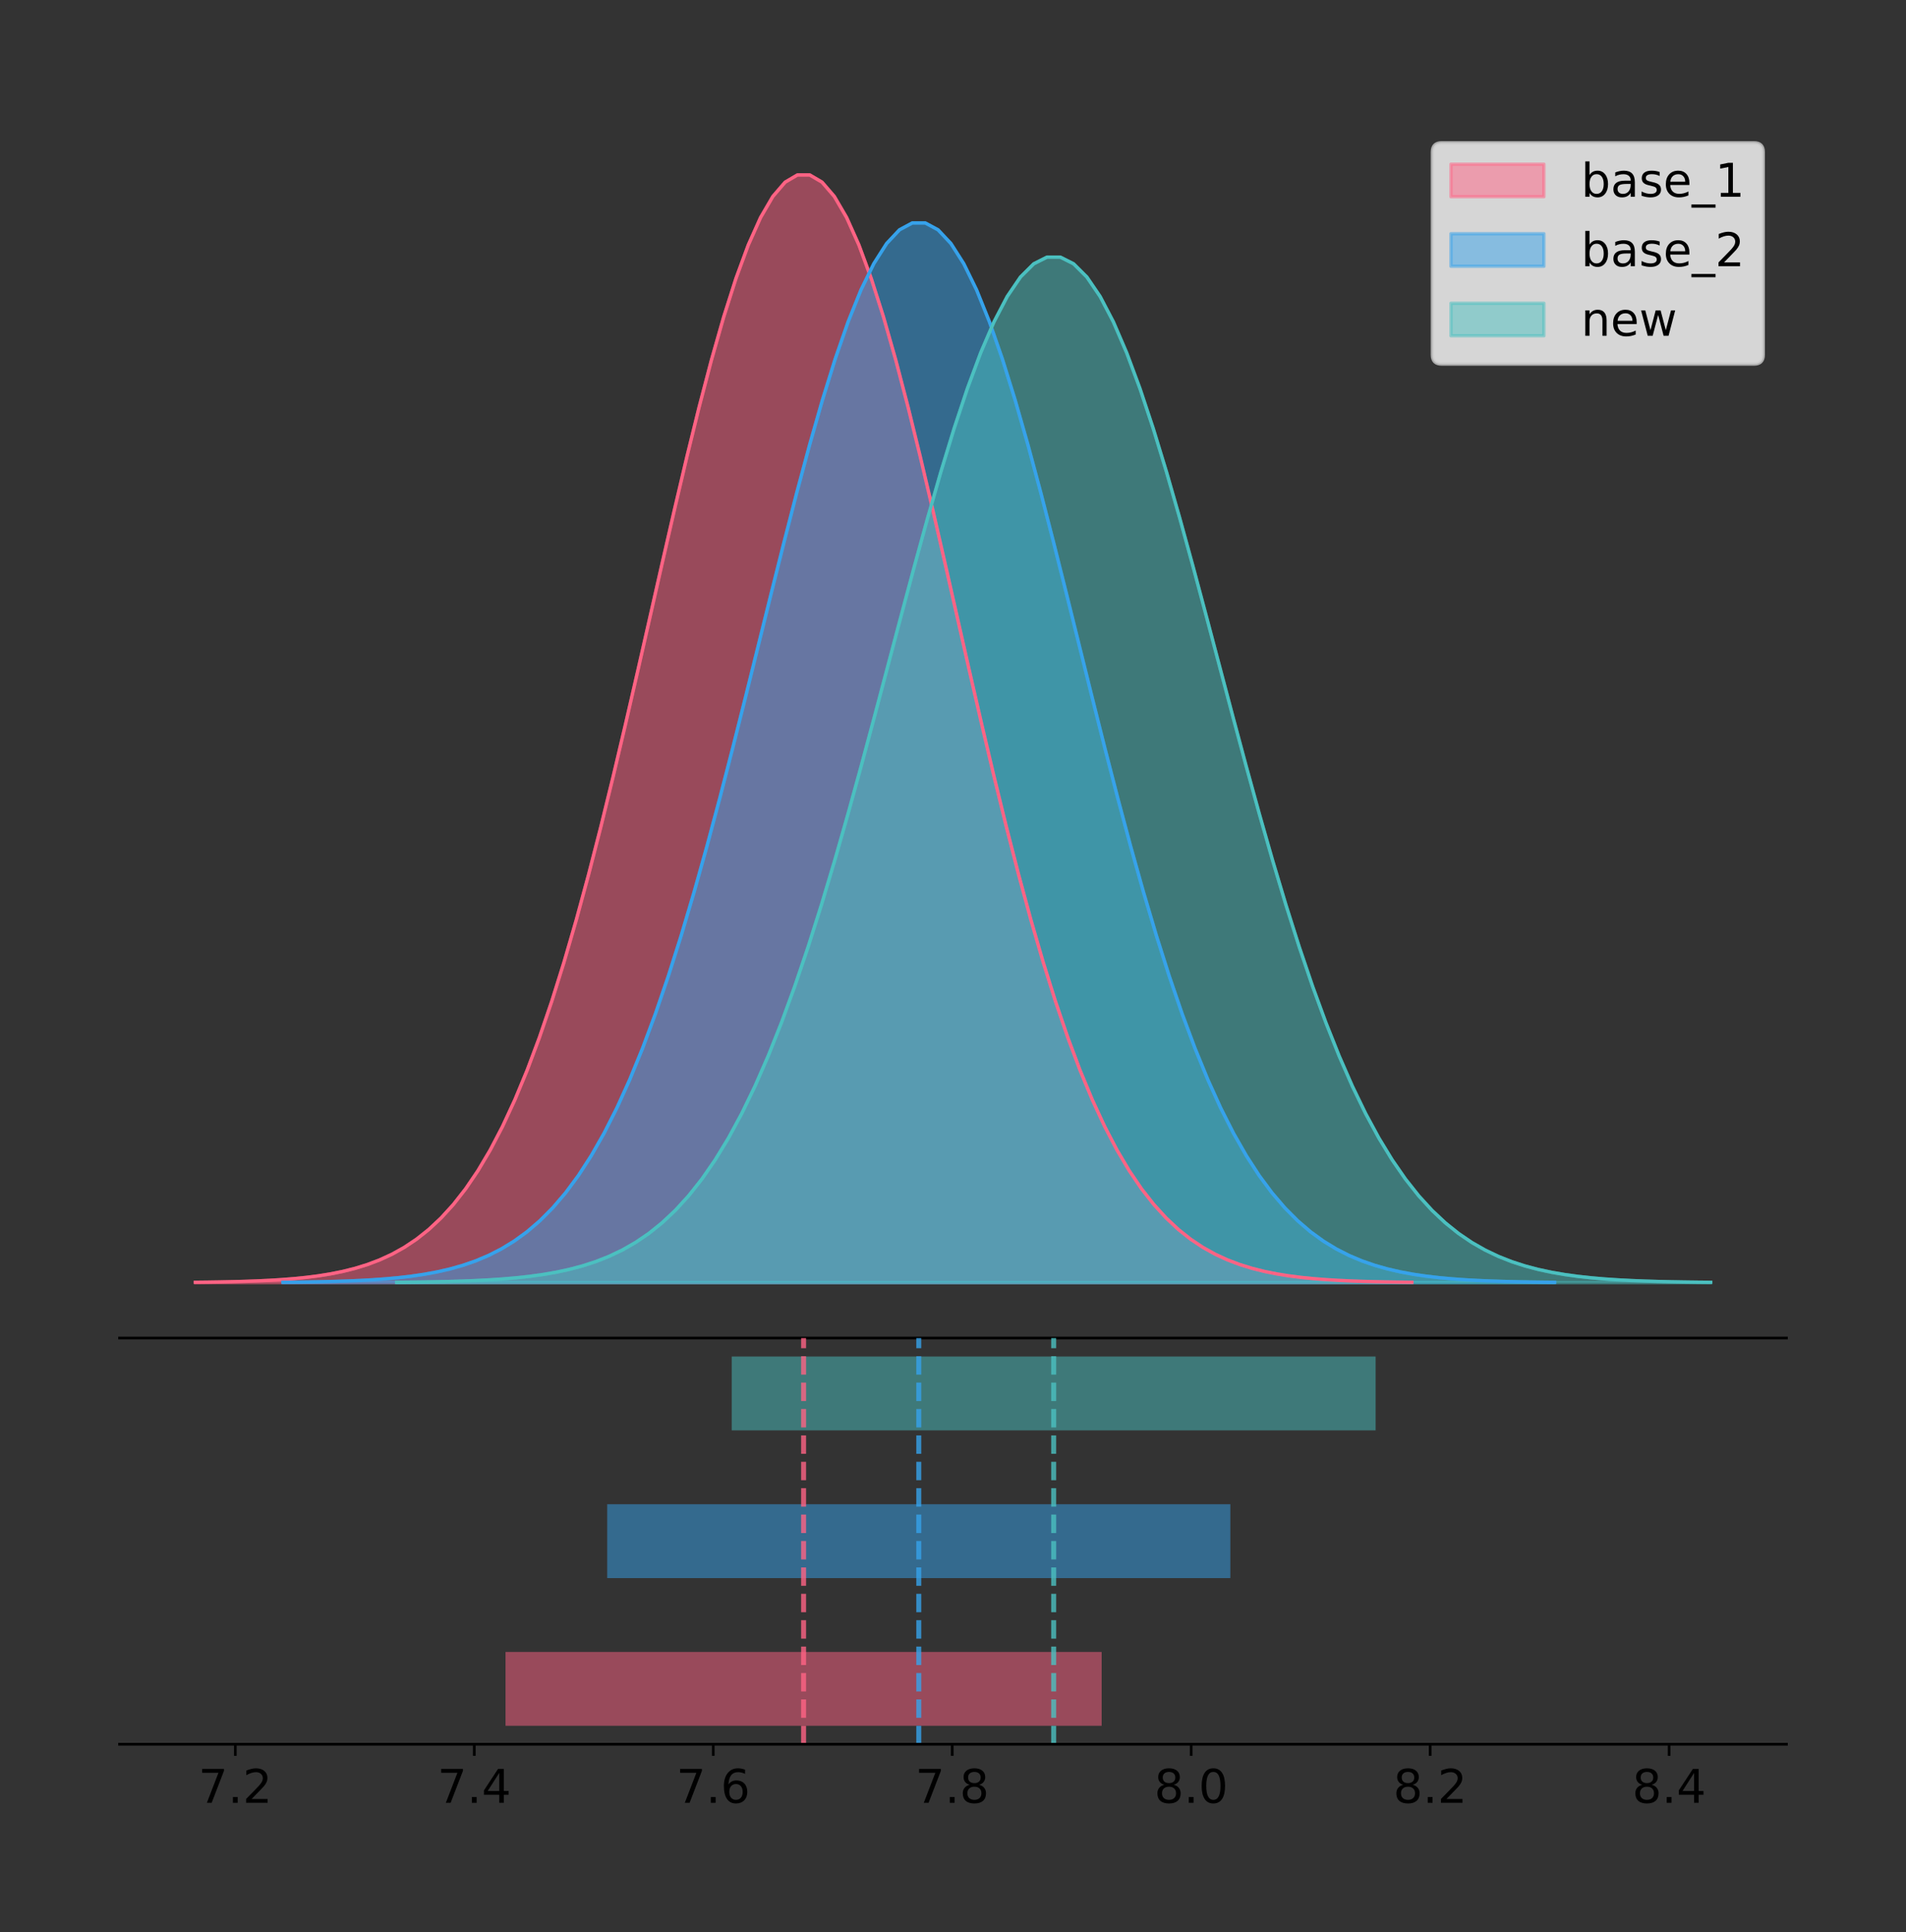 <?xml version="1.0" encoding="utf-8" standalone="no"?>
<!DOCTYPE svg PUBLIC "-//W3C//DTD SVG 1.1//EN"
  "http://www.w3.org/Graphics/SVG/1.1/DTD/svg11.dtd">
<!-- Created with matplotlib (https://matplotlib.org/) -->
<svg height="581.789pt" version="1.1" viewBox="0 0 574.2 581.789" width="574.2pt" xmlns="http://www.w3.org/2000/svg" xmlns:xlink="http://www.w3.org/1999/xlink">
 <rect x="0" y="0" width="574.2" height="581.789" fill="#333333" stroke="none"/>
 <defs>
  <style type="text/css">
*{stroke-linecap:butt;stroke-linejoin:round;}
  </style>
 </defs>
 <g id="figure_1">
  <g id="patch_1">
   <path d="M 0 581.789 
L 574.2 581.789 
L 574.2 0 
L 0 0 
z
" style="fill:none;"/>
  </g>
  <g id="axes_1">
   <g id="patch_2">
    <path d="M 36 402.93 
L 538.2 402.93 
L 538.2 36 
L 36 36 
z
" style="fill:none;"/>
   </g>
   <g id="PolyCollection_1">
    <defs>
     <path d="M 58.827 -195.538 
L 58.827 -195.65 
L 62.53 -195.692 
L 66.232 -195.749 
L 69.934 -195.825 
L 73.636 -195.925 
L 77.339 -196.058 
L 81.041 -196.23 
L 84.743 -196.455 
L 88.445 -196.744 
L 92.147 -197.115 
L 95.85 -197.585 
L 99.552 -198.179 
L 103.254 -198.923 
L 106.956 -199.848 
L 110.659 -200.99 
L 114.361 -202.39 
L 118.063 -204.093 
L 121.765 -206.151 
L 125.468 -208.617 
L 129.17 -211.552 
L 132.872 -215.017 
L 136.574 -219.078 
L 140.277 -223.801 
L 143.979 -229.25 
L 147.681 -235.488 
L 151.383 -242.572 
L 155.086 -250.552 
L 158.788 -259.468 
L 162.49 -269.344 
L 166.192 -280.192 
L 169.895 -292.002 
L 173.597 -304.744 
L 177.299 -318.365 
L 181.001 -332.786 
L 184.704 -347.901 
L 188.406 -363.58 
L 192.108 -379.667 
L 195.81 -395.98 
L 199.513 -412.318 
L 203.215 -428.462 
L 206.917 -444.18 
L 210.619 -459.23 
L 214.322 -473.372 
L 218.024 -486.366 
L 221.726 -497.987 
L 225.428 -508.025 
L 229.131 -516.294 
L 232.833 -522.64 
L 236.535 -526.94 
L 240.237 -529.111 
L 243.94 -529.111 
L 247.642 -526.94 
L 251.344 -522.64 
L 255.046 -516.294 
L 258.749 -508.025 
L 262.451 -497.987 
L 266.153 -486.366 
L 269.855 -473.372 
L 273.558 -459.23 
L 277.26 -444.18 
L 280.962 -428.462 
L 284.664 -412.318 
L 288.367 -395.98 
L 292.069 -379.667 
L 295.771 -363.58 
L 299.473 -347.901 
L 303.176 -332.786 
L 306.878 -318.365 
L 310.58 -304.744 
L 314.282 -292.002 
L 317.985 -280.192 
L 321.687 -269.344 
L 325.389 -259.468 
L 329.091 -250.552 
L 332.794 -242.572 
L 336.496 -235.488 
L 340.198 -229.25 
L 343.9 -223.801 
L 347.603 -219.078 
L 351.305 -215.017 
L 355.007 -211.552 
L 358.709 -208.617 
L 362.412 -206.151 
L 366.114 -204.093 
L 369.816 -202.39 
L 373.518 -200.99 
L 377.221 -199.848 
L 380.923 -198.923 
L 384.625 -198.179 
L 388.327 -197.585 
L 392.03 -197.115 
L 395.732 -196.744 
L 399.434 -196.455 
L 403.136 -196.23 
L 406.839 -196.058 
L 410.541 -195.925 
L 414.243 -195.825 
L 417.945 -195.749 
L 421.648 -195.692 
L 425.35 -195.65 
L 425.35 -195.538 
L 425.35 -195.538 
L 421.648 -195.538 
L 417.945 -195.538 
L 414.243 -195.538 
L 410.541 -195.538 
L 406.839 -195.538 
L 403.136 -195.538 
L 399.434 -195.538 
L 395.732 -195.538 
L 392.03 -195.538 
L 388.327 -195.538 
L 384.625 -195.538 
L 380.923 -195.538 
L 377.221 -195.538 
L 373.518 -195.538 
L 369.816 -195.538 
L 366.114 -195.538 
L 362.412 -195.538 
L 358.709 -195.538 
L 355.007 -195.538 
L 351.305 -195.538 
L 347.603 -195.538 
L 343.9 -195.538 
L 340.198 -195.538 
L 336.496 -195.538 
L 332.794 -195.538 
L 329.091 -195.538 
L 325.389 -195.538 
L 321.687 -195.538 
L 317.985 -195.538 
L 314.282 -195.538 
L 310.58 -195.538 
L 306.878 -195.538 
L 303.176 -195.538 
L 299.473 -195.538 
L 295.771 -195.538 
L 292.069 -195.538 
L 288.367 -195.538 
L 284.664 -195.538 
L 280.962 -195.538 
L 277.26 -195.538 
L 273.558 -195.538 
L 269.855 -195.538 
L 266.153 -195.538 
L 262.451 -195.538 
L 258.749 -195.538 
L 255.046 -195.538 
L 251.344 -195.538 
L 247.642 -195.538 
L 243.94 -195.538 
L 240.237 -195.538 
L 236.535 -195.538 
L 232.833 -195.538 
L 229.131 -195.538 
L 225.428 -195.538 
L 221.726 -195.538 
L 218.024 -195.538 
L 214.322 -195.538 
L 210.619 -195.538 
L 206.917 -195.538 
L 203.215 -195.538 
L 199.513 -195.538 
L 195.81 -195.538 
L 192.108 -195.538 
L 188.406 -195.538 
L 184.704 -195.538 
L 181.001 -195.538 
L 177.299 -195.538 
L 173.597 -195.538 
L 169.895 -195.538 
L 166.192 -195.538 
L 162.49 -195.538 
L 158.788 -195.538 
L 155.086 -195.538 
L 151.383 -195.538 
L 147.681 -195.538 
L 143.979 -195.538 
L 140.277 -195.538 
L 136.574 -195.538 
L 132.872 -195.538 
L 129.17 -195.538 
L 125.468 -195.538 
L 121.765 -195.538 
L 118.063 -195.538 
L 114.361 -195.538 
L 110.659 -195.538 
L 106.956 -195.538 
L 103.254 -195.538 
L 99.552 -195.538 
L 95.85 -195.538 
L 92.147 -195.538 
L 88.445 -195.538 
L 84.743 -195.538 
L 81.041 -195.538 
L 77.339 -195.538 
L 73.636 -195.538 
L 69.934 -195.538 
L 66.232 -195.538 
L 62.53 -195.538 
L 58.827 -195.538 
z
" id="m74b545a96d" style="stroke:#ff6384;stroke-opacity:0.5;"/>
    </defs>
    <g clip-path="url(#pe9ea2d609e)">
     <use style="fill:#ff6384;fill-opacity:0.5;stroke:#ff6384;stroke-opacity:0.5;" x="0" xlink:href="#m74b545a96d" y="581.789"/>
    </g>
   </g>
   <g id="PolyCollection_2">
    <defs>
     <path d="M 85.231 -195.538 
L 85.231 -195.645 
L 89.101 -195.686 
L 92.971 -195.74 
L 96.84 -195.812 
L 100.71 -195.909 
L 104.58 -196.035 
L 108.45 -196.201 
L 112.32 -196.415 
L 116.19 -196.692 
L 120.059 -197.046 
L 123.929 -197.497 
L 127.799 -198.065 
L 131.669 -198.776 
L 135.539 -199.661 
L 139.409 -200.754 
L 143.279 -202.093 
L 147.148 -203.723 
L 151.018 -205.691 
L 154.888 -208.051 
L 158.758 -210.858 
L 162.628 -214.173 
L 166.498 -218.059 
L 170.368 -222.577 
L 174.237 -227.79 
L 178.107 -233.758 
L 181.977 -240.535 
L 185.847 -248.17 
L 189.717 -256.699 
L 193.587 -266.148 
L 197.457 -276.526 
L 201.326 -287.824 
L 205.196 -300.015 
L 209.066 -313.046 
L 212.936 -326.842 
L 216.806 -341.302 
L 220.676 -356.302 
L 224.546 -371.692 
L 228.415 -387.299 
L 232.285 -402.929 
L 236.155 -418.374 
L 240.025 -433.411 
L 243.895 -447.81 
L 247.765 -461.338 
L 251.635 -473.77 
L 255.504 -484.887 
L 259.374 -494.491 
L 263.244 -502.402 
L 267.114 -508.473 
L 270.984 -512.586 
L 274.854 -514.663 
L 278.724 -514.663 
L 282.593 -512.586 
L 286.463 -508.473 
L 290.333 -502.402 
L 294.203 -494.491 
L 298.073 -484.887 
L 301.943 -473.77 
L 305.812 -461.338 
L 309.682 -447.81 
L 313.552 -433.411 
L 317.422 -418.374 
L 321.292 -402.929 
L 325.162 -387.299 
L 329.032 -371.692 
L 332.901 -356.302 
L 336.771 -341.302 
L 340.641 -326.842 
L 344.511 -313.046 
L 348.381 -300.015 
L 352.251 -287.824 
L 356.121 -276.526 
L 359.99 -266.148 
L 363.86 -256.699 
L 367.73 -248.17 
L 371.6 -240.535 
L 375.47 -233.758 
L 379.34 -227.79 
L 383.21 -222.577 
L 387.079 -218.059 
L 390.949 -214.173 
L 394.819 -210.858 
L 398.689 -208.051 
L 402.559 -205.691 
L 406.429 -203.723 
L 410.299 -202.093 
L 414.168 -200.754 
L 418.038 -199.661 
L 421.908 -198.776 
L 425.778 -198.065 
L 429.648 -197.497 
L 433.518 -197.046 
L 437.388 -196.692 
L 441.257 -196.415 
L 445.127 -196.201 
L 448.997 -196.035 
L 452.867 -195.909 
L 456.737 -195.812 
L 460.607 -195.74 
L 464.476 -195.686 
L 468.346 -195.645 
L 468.346 -195.538 
L 468.346 -195.538 
L 464.476 -195.538 
L 460.607 -195.538 
L 456.737 -195.538 
L 452.867 -195.538 
L 448.997 -195.538 
L 445.127 -195.538 
L 441.257 -195.538 
L 437.388 -195.538 
L 433.518 -195.538 
L 429.648 -195.538 
L 425.778 -195.538 
L 421.908 -195.538 
L 418.038 -195.538 
L 414.168 -195.538 
L 410.299 -195.538 
L 406.429 -195.538 
L 402.559 -195.538 
L 398.689 -195.538 
L 394.819 -195.538 
L 390.949 -195.538 
L 387.079 -195.538 
L 383.21 -195.538 
L 379.34 -195.538 
L 375.47 -195.538 
L 371.6 -195.538 
L 367.73 -195.538 
L 363.86 -195.538 
L 359.99 -195.538 
L 356.121 -195.538 
L 352.251 -195.538 
L 348.381 -195.538 
L 344.511 -195.538 
L 340.641 -195.538 
L 336.771 -195.538 
L 332.901 -195.538 
L 329.032 -195.538 
L 325.162 -195.538 
L 321.292 -195.538 
L 317.422 -195.538 
L 313.552 -195.538 
L 309.682 -195.538 
L 305.812 -195.538 
L 301.943 -195.538 
L 298.073 -195.538 
L 294.203 -195.538 
L 290.333 -195.538 
L 286.463 -195.538 
L 282.593 -195.538 
L 278.724 -195.538 
L 274.854 -195.538 
L 270.984 -195.538 
L 267.114 -195.538 
L 263.244 -195.538 
L 259.374 -195.538 
L 255.504 -195.538 
L 251.635 -195.538 
L 247.765 -195.538 
L 243.895 -195.538 
L 240.025 -195.538 
L 236.155 -195.538 
L 232.285 -195.538 
L 228.415 -195.538 
L 224.546 -195.538 
L 220.676 -195.538 
L 216.806 -195.538 
L 212.936 -195.538 
L 209.066 -195.538 
L 205.196 -195.538 
L 201.326 -195.538 
L 197.457 -195.538 
L 193.587 -195.538 
L 189.717 -195.538 
L 185.847 -195.538 
L 181.977 -195.538 
L 178.107 -195.538 
L 174.237 -195.538 
L 170.368 -195.538 
L 166.498 -195.538 
L 162.628 -195.538 
L 158.758 -195.538 
L 154.888 -195.538 
L 151.018 -195.538 
L 147.148 -195.538 
L 143.279 -195.538 
L 139.409 -195.538 
L 135.539 -195.538 
L 131.669 -195.538 
L 127.799 -195.538 
L 123.929 -195.538 
L 120.059 -195.538 
L 116.19 -195.538 
L 112.32 -195.538 
L 108.45 -195.538 
L 104.58 -195.538 
L 100.71 -195.538 
L 96.84 -195.538 
L 92.971 -195.538 
L 89.101 -195.538 
L 85.231 -195.538 
z
" id="m4285bbd364" style="stroke:#36a2eb;stroke-opacity:0.5;"/>
    </defs>
    <g clip-path="url(#pe9ea2d609e)">
     <use style="fill:#36a2eb;fill-opacity:0.5;stroke:#36a2eb;stroke-opacity:0.5;" x="0" xlink:href="#m4285bbd364" y="581.789"/>
    </g>
   </g>
   <g id="PolyCollection_3">
    <defs>
     <path d="M 119.483 -195.538 
L 119.483 -195.642 
L 123.482 -195.681 
L 127.481 -195.733 
L 131.48 -195.804 
L 135.479 -195.897 
L 139.478 -196.019 
L 143.476 -196.179 
L 147.475 -196.387 
L 151.474 -196.655 
L 155.473 -196.998 
L 159.472 -197.433 
L 163.471 -197.983 
L 167.47 -198.672 
L 171.469 -199.528 
L 175.468 -200.586 
L 179.466 -201.882 
L 183.465 -203.459 
L 187.464 -205.363 
L 191.463 -207.647 
L 195.462 -210.364 
L 199.461 -213.572 
L 203.46 -217.332 
L 207.459 -221.704 
L 211.458 -226.749 
L 215.456 -232.525 
L 219.455 -239.083 
L 223.454 -246.471 
L 227.453 -254.725 
L 231.452 -263.869 
L 235.451 -273.912 
L 239.45 -284.846 
L 243.449 -296.644 
L 247.447 -309.254 
L 251.446 -322.605 
L 255.445 -336.599 
L 259.444 -351.115 
L 263.443 -366.008 
L 267.442 -381.111 
L 271.441 -396.238 
L 275.44 -411.184 
L 279.439 -425.736 
L 283.437 -439.67 
L 287.436 -452.762 
L 291.435 -464.792 
L 295.434 -475.551 
L 299.433 -484.844 
L 303.432 -492.501 
L 307.431 -498.375 
L 311.43 -502.356 
L 315.429 -504.366 
L 319.427 -504.366 
L 323.426 -502.356 
L 327.425 -498.375 
L 331.424 -492.501 
L 335.423 -484.844 
L 339.422 -475.551 
L 343.421 -464.792 
L 347.42 -452.762 
L 351.418 -439.67 
L 355.417 -425.736 
L 359.416 -411.184 
L 363.415 -396.238 
L 367.414 -381.111 
L 371.413 -366.008 
L 375.412 -351.115 
L 379.411 -336.599 
L 383.41 -322.605 
L 387.408 -309.254 
L 391.407 -296.644 
L 395.406 -284.846 
L 399.405 -273.912 
L 403.404 -263.869 
L 407.403 -254.725 
L 411.402 -246.471 
L 415.401 -239.083 
L 419.4 -232.525 
L 423.398 -226.749 
L 427.397 -221.704 
L 431.396 -217.332 
L 435.395 -213.572 
L 439.394 -210.364 
L 443.393 -207.647 
L 447.392 -205.363 
L 451.391 -203.459 
L 455.389 -201.882 
L 459.388 -200.586 
L 463.387 -199.528 
L 467.386 -198.672 
L 471.385 -197.983 
L 475.384 -197.433 
L 479.383 -196.998 
L 483.382 -196.655 
L 487.381 -196.387 
L 491.379 -196.179 
L 495.378 -196.019 
L 499.377 -195.897 
L 503.376 -195.804 
L 507.375 -195.733 
L 511.374 -195.681 
L 515.373 -195.642 
L 515.373 -195.538 
L 515.373 -195.538 
L 511.374 -195.538 
L 507.375 -195.538 
L 503.376 -195.538 
L 499.377 -195.538 
L 495.378 -195.538 
L 491.379 -195.538 
L 487.381 -195.538 
L 483.382 -195.538 
L 479.383 -195.538 
L 475.384 -195.538 
L 471.385 -195.538 
L 467.386 -195.538 
L 463.387 -195.538 
L 459.388 -195.538 
L 455.389 -195.538 
L 451.391 -195.538 
L 447.392 -195.538 
L 443.393 -195.538 
L 439.394 -195.538 
L 435.395 -195.538 
L 431.396 -195.538 
L 427.397 -195.538 
L 423.398 -195.538 
L 419.4 -195.538 
L 415.401 -195.538 
L 411.402 -195.538 
L 407.403 -195.538 
L 403.404 -195.538 
L 399.405 -195.538 
L 395.406 -195.538 
L 391.407 -195.538 
L 387.408 -195.538 
L 383.41 -195.538 
L 379.411 -195.538 
L 375.412 -195.538 
L 371.413 -195.538 
L 367.414 -195.538 
L 363.415 -195.538 
L 359.416 -195.538 
L 355.417 -195.538 
L 351.418 -195.538 
L 347.42 -195.538 
L 343.421 -195.538 
L 339.422 -195.538 
L 335.423 -195.538 
L 331.424 -195.538 
L 327.425 -195.538 
L 323.426 -195.538 
L 319.427 -195.538 
L 315.429 -195.538 
L 311.43 -195.538 
L 307.431 -195.538 
L 303.432 -195.538 
L 299.433 -195.538 
L 295.434 -195.538 
L 291.435 -195.538 
L 287.436 -195.538 
L 283.437 -195.538 
L 279.439 -195.538 
L 275.44 -195.538 
L 271.441 -195.538 
L 267.442 -195.538 
L 263.443 -195.538 
L 259.444 -195.538 
L 255.445 -195.538 
L 251.446 -195.538 
L 247.447 -195.538 
L 243.449 -195.538 
L 239.45 -195.538 
L 235.451 -195.538 
L 231.452 -195.538 
L 227.453 -195.538 
L 223.454 -195.538 
L 219.455 -195.538 
L 215.456 -195.538 
L 211.458 -195.538 
L 207.459 -195.538 
L 203.46 -195.538 
L 199.461 -195.538 
L 195.462 -195.538 
L 191.463 -195.538 
L 187.464 -195.538 
L 183.465 -195.538 
L 179.466 -195.538 
L 175.468 -195.538 
L 171.469 -195.538 
L 167.47 -195.538 
L 163.471 -195.538 
L 159.472 -195.538 
L 155.473 -195.538 
L 151.474 -195.538 
L 147.475 -195.538 
L 143.476 -195.538 
L 139.478 -195.538 
L 135.479 -195.538 
L 131.48 -195.538 
L 127.481 -195.538 
L 123.482 -195.538 
L 119.483 -195.538 
z
" id="m6d93a5246d" style="stroke:#4bc0c0;stroke-opacity:0.5;"/>
    </defs>
    <g clip-path="url(#pe9ea2d609e)">
     <use style="fill:#4bc0c0;fill-opacity:0.5;stroke:#4bc0c0;stroke-opacity:0.5;" x="0" xlink:href="#m6d93a5246d" y="581.789"/>
    </g>
   </g>
   <g id="line2d_1">
    <path clip-path="url(#pe9ea2d609e)" d="M 58.827 386.139 
L 62.53 386.097 
L 66.232 386.04 
L 69.934 385.965 
L 73.636 385.864 
L 77.339 385.732 
L 81.041 385.559 
L 84.743 385.334 
L 88.445 385.045 
L 92.147 384.675 
L 95.85 384.204 
L 99.552 383.61 
L 103.254 382.867 
L 106.956 381.941 
L 110.659 380.799 
L 114.361 379.399 
L 118.063 377.696 
L 121.765 375.639 
L 125.468 373.172 
L 129.17 370.238 
L 132.872 366.772 
L 136.574 362.711 
L 140.277 357.989 
L 143.979 352.539 
L 147.681 346.301 
L 151.383 339.217 
L 155.086 331.237 
L 158.788 322.322 
L 162.49 312.445 
L 166.192 301.597 
L 169.895 289.787 
L 173.597 277.045 
L 177.299 263.424 
L 181.001 249.004 
L 184.704 233.888 
L 188.406 218.209 
L 192.108 202.123 
L 195.81 185.809 
L 199.513 169.471 
L 203.215 153.327 
L 206.917 137.61 
L 210.619 122.559 
L 214.322 108.418 
L 218.024 95.423 
L 221.726 83.803 
L 225.428 73.765 
L 229.131 65.495 
L 232.833 59.15 
L 236.535 54.85 
L 240.237 52.679 
L 243.94 52.679 
L 247.642 54.85 
L 251.344 59.15 
L 255.046 65.495 
L 258.749 73.765 
L 262.451 83.803 
L 266.153 95.423 
L 269.855 108.418 
L 273.558 122.559 
L 277.26 137.61 
L 280.962 153.327 
L 284.664 169.471 
L 288.367 185.809 
L 292.069 202.123 
L 295.771 218.209 
L 299.473 233.888 
L 303.176 249.004 
L 306.878 263.424 
L 310.58 277.045 
L 314.282 289.787 
L 317.985 301.597 
L 321.687 312.445 
L 325.389 322.322 
L 329.091 331.237 
L 332.794 339.217 
L 336.496 346.301 
L 340.198 352.539 
L 343.9 357.989 
L 347.603 362.711 
L 351.305 366.772 
L 355.007 370.238 
L 358.709 373.172 
L 362.412 375.639 
L 366.114 377.696 
L 369.816 379.399 
L 373.518 380.799 
L 377.221 381.941 
L 380.923 382.867 
L 384.625 383.61 
L 388.327 384.204 
L 392.03 384.675 
L 395.732 385.045 
L 399.434 385.334 
L 403.136 385.559 
L 406.839 385.732 
L 410.541 385.864 
L 414.243 385.965 
L 417.945 386.04 
L 421.648 386.097 
L 425.35 386.139 
" style="fill:none;stroke:#ff6384;stroke-linecap:square;"/>
   </g>
   <g id="line2d_2">
    <path clip-path="url(#pe9ea2d609e)" d="M 85.231 386.144 
L 89.101 386.104 
L 92.971 386.05 
L 96.84 385.977 
L 100.71 385.881 
L 104.58 385.754 
L 108.45 385.589 
L 112.32 385.374 
L 116.19 385.097 
L 120.059 384.743 
L 123.929 384.293 
L 127.799 383.725 
L 131.669 383.013 
L 135.539 382.128 
L 139.409 381.035 
L 143.279 379.696 
L 147.148 378.067 
L 151.018 376.098 
L 154.888 373.739 
L 158.758 370.931 
L 162.628 367.616 
L 166.498 363.731 
L 170.368 359.213 
L 174.237 354 
L 178.107 348.032 
L 181.977 341.254 
L 185.847 333.62 
L 189.717 325.09 
L 193.587 315.642 
L 197.457 305.264 
L 201.326 293.965 
L 205.196 281.775 
L 209.066 268.744 
L 212.936 254.948 
L 216.806 240.487 
L 220.676 225.487 
L 224.546 210.097 
L 228.415 194.491 
L 232.285 178.86 
L 236.155 163.415 
L 240.025 148.378 
L 243.895 133.98 
L 247.765 120.451 
L 251.635 108.019 
L 255.504 96.902 
L 259.374 87.299 
L 263.244 79.387 
L 267.114 73.317 
L 270.984 69.203 
L 274.854 67.126 
L 278.724 67.126 
L 282.593 69.203 
L 286.463 73.317 
L 290.333 79.387 
L 294.203 87.299 
L 298.073 96.902 
L 301.943 108.019 
L 305.812 120.451 
L 309.682 133.98 
L 313.552 148.378 
L 317.422 163.415 
L 321.292 178.86 
L 325.162 194.491 
L 329.032 210.097 
L 332.901 225.487 
L 336.771 240.487 
L 340.641 254.948 
L 344.511 268.744 
L 348.381 281.775 
L 352.251 293.965 
L 356.121 305.264 
L 359.99 315.642 
L 363.86 325.09 
L 367.73 333.62 
L 371.6 341.254 
L 375.47 348.032 
L 379.34 354 
L 383.21 359.213 
L 387.079 363.731 
L 390.949 367.616 
L 394.819 370.931 
L 398.689 373.739 
L 402.559 376.098 
L 406.429 378.067 
L 410.299 379.696 
L 414.168 381.035 
L 418.038 382.128 
L 421.908 383.013 
L 425.778 383.725 
L 429.648 384.293 
L 433.518 384.743 
L 437.388 385.097 
L 441.257 385.374 
L 445.127 385.589 
L 448.997 385.754 
L 452.867 385.881 
L 456.737 385.977 
L 460.607 386.05 
L 464.476 386.104 
L 468.346 386.144 
" style="fill:none;stroke:#36a2eb;stroke-linecap:square;"/>
   </g>
   <g id="line2d_3">
    <path clip-path="url(#pe9ea2d609e)" d="M 119.483 386.148 
L 123.482 386.109 
L 127.481 386.056 
L 131.48 385.986 
L 135.479 385.893 
L 139.478 385.77 
L 143.476 385.61 
L 147.475 385.402 
L 151.474 385.135 
L 155.473 384.792 
L 159.472 384.356 
L 163.471 383.806 
L 167.47 383.118 
L 171.469 382.261 
L 175.468 381.204 
L 179.466 379.908 
L 183.465 378.331 
L 187.464 376.426 
L 191.463 374.143 
L 195.462 371.426 
L 199.461 368.217 
L 203.46 364.458 
L 207.459 360.085 
L 211.458 355.04 
L 215.456 349.265 
L 219.455 342.706 
L 223.454 335.318 
L 227.453 327.064 
L 231.452 317.92 
L 235.451 307.877 
L 239.45 296.943 
L 243.449 285.146 
L 247.447 272.535 
L 251.446 259.185 
L 255.445 245.19 
L 259.444 230.674 
L 263.443 215.781 
L 267.442 200.678 
L 271.441 185.552 
L 275.44 170.605 
L 279.439 156.054 
L 283.437 142.12 
L 287.436 129.027 
L 291.435 116.997 
L 295.434 106.238 
L 299.433 96.945 
L 303.432 89.289 
L 307.431 83.414 
L 311.43 79.433 
L 315.429 77.423 
L 319.427 77.423 
L 323.426 79.433 
L 327.425 83.414 
L 331.424 89.289 
L 335.423 96.945 
L 339.422 106.238 
L 343.421 116.997 
L 347.42 129.027 
L 351.418 142.12 
L 355.417 156.054 
L 359.416 170.605 
L 363.415 185.552 
L 367.414 200.678 
L 371.413 215.781 
L 375.412 230.674 
L 379.411 245.19 
L 383.41 259.185 
L 387.408 272.535 
L 391.407 285.146 
L 395.406 296.943 
L 399.405 307.877 
L 403.404 317.92 
L 407.403 327.064 
L 411.402 335.318 
L 415.401 342.706 
L 419.4 349.265 
L 423.398 355.04 
L 427.397 360.085 
L 431.396 364.458 
L 435.395 368.217 
L 439.394 371.426 
L 443.393 374.143 
L 447.392 376.426 
L 451.391 378.331 
L 455.389 379.908 
L 459.388 381.204 
L 463.387 382.261 
L 467.386 383.118 
L 471.385 383.806 
L 475.384 384.356 
L 479.383 384.792 
L 483.382 385.135 
L 487.381 385.402 
L 491.379 385.61 
L 495.378 385.77 
L 499.377 385.893 
L 503.376 385.986 
L 507.375 386.056 
L 511.374 386.109 
L 515.373 386.148 
" style="fill:none;stroke:#4bc0c0;stroke-linecap:square;"/>
   </g>
   <g id="patch_3">
    <path d="M 36 402.93 
L 538.2 402.93 
" style="fill:none;stroke:#000000;stroke-linecap:square;stroke-linejoin:miter;stroke-width:0.8;"/>
   </g>
   <g id="legend_1">
    <g id="patch_4">
     <path d="M 434.318 109.627 
L 528.4 109.627 
Q 531.2 109.627 531.2 106.827 
L 531.2 45.8 
Q 531.2 43 528.4 43 
L 434.318 43 
Q 431.518 43 431.518 45.8 
L 431.518 106.827 
Q 431.518 109.627 434.318 109.627 
z
" style="fill:#ffffff;opacity:0.8;stroke:#cccccc;stroke-linejoin:miter;"/>
    </g>
    <g id="patch_5">
     <path d="M 437.118 59.238 
L 465.118 59.238 
L 465.118 49.438 
L 437.118 49.438 
z
" style="fill:#ff6384;opacity:0.5;stroke:#ff6384;stroke-linejoin:miter;"/>
    </g>
    <g id="text_1">
     <!-- base_1 -->
     <defs>
      <path d="M 48.688 27.297 
Q 48.688 37.203 44.609 42.844 
Q 40.531 48.484 33.406 48.484 
Q 26.266 48.484 22.188 42.844 
Q 18.109 37.203 18.109 27.297 
Q 18.109 17.391 22.188 11.75 
Q 26.266 6.109 33.406 6.109 
Q 40.531 6.109 44.609 11.75 
Q 48.688 17.391 48.688 27.297 
z
M 18.109 46.391 
Q 20.953 51.266 25.266 53.625 
Q 29.594 56 35.594 56 
Q 45.562 56 51.781 48.094 
Q 58.016 40.188 58.016 27.297 
Q 58.016 14.406 51.781 6.484 
Q 45.562 -1.422 35.594 -1.422 
Q 29.594 -1.422 25.266 0.953 
Q 20.953 3.328 18.109 8.203 
L 18.109 0 
L 9.078 0 
L 9.078 75.984 
L 18.109 75.984 
z
" id="DejaVuSans-98"/>
      <path d="M 34.281 27.484 
Q 23.391 27.484 19.188 25 
Q 14.984 22.516 14.984 16.5 
Q 14.984 11.719 18.141 8.906 
Q 21.297 6.109 26.703 6.109 
Q 34.188 6.109 38.703 11.406 
Q 43.219 16.703 43.219 25.484 
L 43.219 27.484 
z
M 52.203 31.203 
L 52.203 0 
L 43.219 0 
L 43.219 8.297 
Q 40.141 3.328 35.547 0.953 
Q 30.953 -1.422 24.312 -1.422 
Q 15.922 -1.422 10.953 3.297 
Q 6 8.016 6 15.922 
Q 6 25.141 12.172 29.828 
Q 18.359 34.516 30.609 34.516 
L 43.219 34.516 
L 43.219 35.406 
Q 43.219 41.609 39.141 45 
Q 35.062 48.391 27.688 48.391 
Q 23 48.391 18.547 47.266 
Q 14.109 46.141 10.016 43.891 
L 10.016 52.203 
Q 14.938 54.109 19.578 55.047 
Q 24.219 56 28.609 56 
Q 40.484 56 46.344 49.844 
Q 52.203 43.703 52.203 31.203 
z
" id="DejaVuSans-97"/>
      <path d="M 44.281 53.078 
L 44.281 44.578 
Q 40.484 46.531 36.375 47.5 
Q 32.281 48.484 27.875 48.484 
Q 21.188 48.484 17.844 46.438 
Q 14.5 44.391 14.5 40.281 
Q 14.5 37.156 16.891 35.375 
Q 19.281 33.594 26.516 31.984 
L 29.594 31.297 
Q 39.156 29.25 43.188 25.516 
Q 47.219 21.781 47.219 15.094 
Q 47.219 7.469 41.188 3.016 
Q 35.156 -1.422 24.609 -1.422 
Q 20.219 -1.422 15.453 -0.562 
Q 10.688 0.297 5.422 2 
L 5.422 11.281 
Q 10.406 8.688 15.234 7.391 
Q 20.062 6.109 24.812 6.109 
Q 31.156 6.109 34.562 8.281 
Q 37.984 10.453 37.984 14.406 
Q 37.984 18.062 35.516 20.016 
Q 33.062 21.969 24.703 23.781 
L 21.578 24.516 
Q 13.234 26.266 9.516 29.906 
Q 5.812 33.547 5.812 39.891 
Q 5.812 47.609 11.281 51.797 
Q 16.75 56 26.812 56 
Q 31.781 56 36.172 55.266 
Q 40.578 54.547 44.281 53.078 
z
" id="DejaVuSans-115"/>
      <path d="M 56.203 29.594 
L 56.203 25.203 
L 14.891 25.203 
Q 15.484 15.922 20.484 11.062 
Q 25.484 6.203 34.422 6.203 
Q 39.594 6.203 44.453 7.469 
Q 49.312 8.734 54.109 11.281 
L 54.109 2.781 
Q 49.266 0.734 44.188 -0.344 
Q 39.109 -1.422 33.891 -1.422 
Q 20.797 -1.422 13.156 6.188 
Q 5.516 13.812 5.516 26.812 
Q 5.516 40.234 12.766 48.109 
Q 20.016 56 32.328 56 
Q 43.359 56 49.781 48.891 
Q 56.203 41.797 56.203 29.594 
z
M 47.219 32.234 
Q 47.125 39.594 43.094 43.984 
Q 39.062 48.391 32.422 48.391 
Q 24.906 48.391 20.391 44.141 
Q 15.875 39.891 15.188 32.172 
z
" id="DejaVuSans-101"/>
      <path d="M 50.984 -16.609 
L 50.984 -23.578 
L -0.984 -23.578 
L -0.984 -16.609 
z
" id="DejaVuSans-95"/>
      <path d="M 12.406 8.297 
L 28.516 8.297 
L 28.516 63.922 
L 10.984 60.406 
L 10.984 69.391 
L 28.422 72.906 
L 38.281 72.906 
L 38.281 8.297 
L 54.391 8.297 
L 54.391 0 
L 12.406 0 
z
" id="DejaVuSans-49"/>
     </defs>
     <g transform="translate(476.318 59.238)scale(0.14 -0.14)">
      <use xlink:href="#DejaVuSans-98"/>
      <use x="63.477" xlink:href="#DejaVuSans-97"/>
      <use x="124.756" xlink:href="#DejaVuSans-115"/>
      <use x="176.855" xlink:href="#DejaVuSans-101"/>
      <use x="238.379" xlink:href="#DejaVuSans-95"/>
      <use x="288.379" xlink:href="#DejaVuSans-49"/>
     </g>
    </g>
    <g id="patch_6">
     <path d="M 437.118 80.177 
L 465.118 80.177 
L 465.118 70.377 
L 437.118 70.377 
z
" style="fill:#36a2eb;opacity:0.5;stroke:#36a2eb;stroke-linejoin:miter;"/>
    </g>
    <g id="text_2">
     <!-- base_2 -->
     <defs>
      <path d="M 19.188 8.297 
L 53.609 8.297 
L 53.609 0 
L 7.328 0 
L 7.328 8.297 
Q 12.938 14.109 22.625 23.891 
Q 32.328 33.688 34.812 36.531 
Q 39.547 41.844 41.422 45.531 
Q 43.312 49.219 43.312 52.781 
Q 43.312 58.594 39.234 62.25 
Q 35.156 65.922 28.609 65.922 
Q 23.969 65.922 18.812 64.312 
Q 13.672 62.703 7.812 59.422 
L 7.812 69.391 
Q 13.766 71.781 18.938 73 
Q 24.125 74.219 28.422 74.219 
Q 39.75 74.219 46.484 68.547 
Q 53.219 62.891 53.219 53.422 
Q 53.219 48.922 51.531 44.891 
Q 49.859 40.875 45.406 35.406 
Q 44.188 33.984 37.641 27.219 
Q 31.109 20.453 19.188 8.297 
z
" id="DejaVuSans-50"/>
     </defs>
     <g transform="translate(476.318 80.177)scale(0.14 -0.14)">
      <use xlink:href="#DejaVuSans-98"/>
      <use x="63.477" xlink:href="#DejaVuSans-97"/>
      <use x="124.756" xlink:href="#DejaVuSans-115"/>
      <use x="176.855" xlink:href="#DejaVuSans-101"/>
      <use x="238.379" xlink:href="#DejaVuSans-95"/>
      <use x="288.379" xlink:href="#DejaVuSans-50"/>
     </g>
    </g>
    <g id="patch_7">
     <path d="M 437.118 101.115 
L 465.118 101.115 
L 465.118 91.315 
L 437.118 91.315 
z
" style="fill:#4bc0c0;opacity:0.5;stroke:#4bc0c0;stroke-linejoin:miter;"/>
    </g>
    <g id="text_3">
     <!-- new -->
     <defs>
      <path d="M 54.891 33.016 
L 54.891 0 
L 45.906 0 
L 45.906 32.719 
Q 45.906 40.484 42.875 44.328 
Q 39.844 48.188 33.797 48.188 
Q 26.516 48.188 22.312 43.547 
Q 18.109 38.922 18.109 30.906 
L 18.109 0 
L 9.078 0 
L 9.078 54.688 
L 18.109 54.688 
L 18.109 46.188 
Q 21.344 51.125 25.703 53.562 
Q 30.078 56 35.797 56 
Q 45.219 56 50.047 50.172 
Q 54.891 44.344 54.891 33.016 
z
" id="DejaVuSans-110"/>
      <path d="M 4.203 54.688 
L 13.188 54.688 
L 24.422 12.016 
L 35.594 54.688 
L 46.188 54.688 
L 57.422 12.016 
L 68.609 54.688 
L 77.594 54.688 
L 63.281 0 
L 52.688 0 
L 40.922 44.828 
L 29.109 0 
L 18.5 0 
z
" id="DejaVuSans-119"/>
     </defs>
     <g transform="translate(476.318 101.115)scale(0.14 -0.14)">
      <use xlink:href="#DejaVuSans-110"/>
      <use x="63.379" xlink:href="#DejaVuSans-101"/>
      <use x="124.902" xlink:href="#DejaVuSans-119"/>
     </g>
    </g>
   </g>
  </g>
  <g id="axes_2">
   <g id="patch_8">
    <path d="M 36 525.24 
L 538.2 525.24 
L 538.2 402.93 
L 36 402.93 
z
" style="fill:none;"/>
   </g>
   <g id="patch_9">
    <path clip-path="url(#p568812a573)" d="M 152.291 519.68 
L 331.887 519.68 
L 331.887 497.442 
L 152.291 497.442 
z
" style="fill:#ff6384;opacity:0.5;"/>
   </g>
   <g id="patch_10">
    <path clip-path="url(#p568812a573)" d="M 182.925 475.204 
L 370.652 475.204 
L 370.652 452.966 
L 182.925 452.966 
z
" style="fill:#36a2eb;opacity:0.5;"/>
   </g>
   <g id="patch_11">
    <path clip-path="url(#p568812a573)" d="M 220.435 430.728 
L 414.421 430.728 
L 414.421 408.49 
L 220.435 408.49 
z
" style="fill:#4bc0c0;opacity:0.5;"/>
   </g>
   <g id="matplotlib.axis_1">
    <g id="xtick_1">
     <g id="line2d_4">
      <defs>
       <path d="M 0 0 
L 0 3.5 
" id="mb3b4ce7c49" style="stroke:#000000;stroke-width:0.8;"/>
      </defs>
      <g>
       <use style="stroke:#000000;stroke-width:0.8;" x="70.892" xlink:href="#mb3b4ce7c49" y="525.24"/>
      </g>
     </g>
     <g id="text_4">
      <!-- 7.2 -->
      <defs>
       <path d="M 8.203 72.906 
L 55.078 72.906 
L 55.078 68.703 
L 28.609 0 
L 18.312 0 
L 43.219 64.594 
L 8.203 64.594 
z
" id="DejaVuSans-55"/>
       <path d="M 10.688 12.406 
L 21 12.406 
L 21 0 
L 10.688 0 
z
" id="DejaVuSans-46"/>
      </defs>
      <g transform="translate(59.76 542.878)scale(0.14 -0.14)">
       <use xlink:href="#DejaVuSans-55"/>
       <use x="63.623" xlink:href="#DejaVuSans-46"/>
       <use x="95.41" xlink:href="#DejaVuSans-50"/>
      </g>
     </g>
    </g>
    <g id="xtick_2">
     <g id="line2d_5">
      <g>
       <use style="stroke:#000000;stroke-width:0.8;" x="142.884" xlink:href="#mb3b4ce7c49" y="525.24"/>
      </g>
     </g>
     <g id="text_5">
      <!-- 7.4 -->
      <defs>
       <path d="M 37.797 64.312 
L 12.891 25.391 
L 37.797 25.391 
z
M 35.203 72.906 
L 47.609 72.906 
L 47.609 25.391 
L 58.016 25.391 
L 58.016 17.188 
L 47.609 17.188 
L 47.609 0 
L 37.797 0 
L 37.797 17.188 
L 4.891 17.188 
L 4.891 26.703 
z
" id="DejaVuSans-52"/>
      </defs>
      <g transform="translate(131.752 542.878)scale(0.14 -0.14)">
       <use xlink:href="#DejaVuSans-55"/>
       <use x="63.623" xlink:href="#DejaVuSans-46"/>
       <use x="95.41" xlink:href="#DejaVuSans-52"/>
      </g>
     </g>
    </g>
    <g id="xtick_3">
     <g id="line2d_6">
      <g>
       <use style="stroke:#000000;stroke-width:0.8;" x="214.876" xlink:href="#mb3b4ce7c49" y="525.24"/>
      </g>
     </g>
     <g id="text_6">
      <!-- 7.6 -->
      <defs>
       <path d="M 33.016 40.375 
Q 26.375 40.375 22.484 35.828 
Q 18.609 31.297 18.609 23.391 
Q 18.609 15.531 22.484 10.953 
Q 26.375 6.391 33.016 6.391 
Q 39.656 6.391 43.531 10.953 
Q 47.406 15.531 47.406 23.391 
Q 47.406 31.297 43.531 35.828 
Q 39.656 40.375 33.016 40.375 
z
M 52.594 71.297 
L 52.594 62.312 
Q 48.875 64.062 45.094 64.984 
Q 41.312 65.922 37.594 65.922 
Q 27.828 65.922 22.672 59.328 
Q 17.531 52.734 16.797 39.406 
Q 19.672 43.656 24.016 45.922 
Q 28.375 48.188 33.594 48.188 
Q 44.578 48.188 50.953 41.516 
Q 57.328 34.859 57.328 23.391 
Q 57.328 12.156 50.688 5.359 
Q 44.047 -1.422 33.016 -1.422 
Q 20.359 -1.422 13.672 8.266 
Q 6.984 17.969 6.984 36.375 
Q 6.984 53.656 15.188 63.938 
Q 23.391 74.219 37.203 74.219 
Q 40.922 74.219 44.703 73.484 
Q 48.484 72.75 52.594 71.297 
z
" id="DejaVuSans-54"/>
      </defs>
      <g transform="translate(203.743 542.878)scale(0.14 -0.14)">
       <use xlink:href="#DejaVuSans-55"/>
       <use x="63.623" xlink:href="#DejaVuSans-46"/>
       <use x="95.41" xlink:href="#DejaVuSans-54"/>
      </g>
     </g>
    </g>
    <g id="xtick_4">
     <g id="line2d_7">
      <g>
       <use style="stroke:#000000;stroke-width:0.8;" x="286.867" xlink:href="#mb3b4ce7c49" y="525.24"/>
      </g>
     </g>
     <g id="text_7">
      <!-- 7.8 -->
      <defs>
       <path d="M 31.781 34.625 
Q 24.75 34.625 20.719 30.859 
Q 16.703 27.094 16.703 20.516 
Q 16.703 13.922 20.719 10.156 
Q 24.75 6.391 31.781 6.391 
Q 38.812 6.391 42.859 10.172 
Q 46.922 13.969 46.922 20.516 
Q 46.922 27.094 42.891 30.859 
Q 38.875 34.625 31.781 34.625 
z
M 21.922 38.812 
Q 15.578 40.375 12.031 44.719 
Q 8.5 49.078 8.5 55.328 
Q 8.5 64.062 14.719 69.141 
Q 20.953 74.219 31.781 74.219 
Q 42.672 74.219 48.875 69.141 
Q 55.078 64.062 55.078 55.328 
Q 55.078 49.078 51.531 44.719 
Q 48 40.375 41.703 38.812 
Q 48.828 37.156 52.797 32.312 
Q 56.781 27.484 56.781 20.516 
Q 56.781 9.906 50.312 4.234 
Q 43.844 -1.422 31.781 -1.422 
Q 19.734 -1.422 13.25 4.234 
Q 6.781 9.906 6.781 20.516 
Q 6.781 27.484 10.781 32.312 
Q 14.797 37.156 21.922 38.812 
z
M 18.312 54.391 
Q 18.312 48.734 21.844 45.562 
Q 25.391 42.391 31.781 42.391 
Q 38.141 42.391 41.719 45.562 
Q 45.312 48.734 45.312 54.391 
Q 45.312 60.062 41.719 63.234 
Q 38.141 66.406 31.781 66.406 
Q 25.391 66.406 21.844 63.234 
Q 18.312 60.062 18.312 54.391 
z
" id="DejaVuSans-56"/>
      </defs>
      <g transform="translate(275.735 542.878)scale(0.14 -0.14)">
       <use xlink:href="#DejaVuSans-55"/>
       <use x="63.623" xlink:href="#DejaVuSans-46"/>
       <use x="95.41" xlink:href="#DejaVuSans-56"/>
      </g>
     </g>
    </g>
    <g id="xtick_5">
     <g id="line2d_8">
      <g>
       <use style="stroke:#000000;stroke-width:0.8;" x="358.859" xlink:href="#mb3b4ce7c49" y="525.24"/>
      </g>
     </g>
     <g id="text_8">
      <!-- 8.0 -->
      <defs>
       <path d="M 31.781 66.406 
Q 24.172 66.406 20.328 58.906 
Q 16.5 51.422 16.5 36.375 
Q 16.5 21.391 20.328 13.891 
Q 24.172 6.391 31.781 6.391 
Q 39.453 6.391 43.281 13.891 
Q 47.125 21.391 47.125 36.375 
Q 47.125 51.422 43.281 58.906 
Q 39.453 66.406 31.781 66.406 
z
M 31.781 74.219 
Q 44.047 74.219 50.516 64.516 
Q 56.984 54.828 56.984 36.375 
Q 56.984 17.969 50.516 8.266 
Q 44.047 -1.422 31.781 -1.422 
Q 19.531 -1.422 13.062 8.266 
Q 6.594 17.969 6.594 36.375 
Q 6.594 54.828 13.062 64.516 
Q 19.531 74.219 31.781 74.219 
z
" id="DejaVuSans-48"/>
      </defs>
      <g transform="translate(347.727 542.878)scale(0.14 -0.14)">
       <use xlink:href="#DejaVuSans-56"/>
       <use x="63.623" xlink:href="#DejaVuSans-46"/>
       <use x="95.41" xlink:href="#DejaVuSans-48"/>
      </g>
     </g>
    </g>
    <g id="xtick_6">
     <g id="line2d_9">
      <g>
       <use style="stroke:#000000;stroke-width:0.8;" x="430.851" xlink:href="#mb3b4ce7c49" y="525.24"/>
      </g>
     </g>
     <g id="text_9">
      <!-- 8.2 -->
      <g transform="translate(419.719 542.878)scale(0.14 -0.14)">
       <use xlink:href="#DejaVuSans-56"/>
       <use x="63.623" xlink:href="#DejaVuSans-46"/>
       <use x="95.41" xlink:href="#DejaVuSans-50"/>
      </g>
     </g>
    </g>
    <g id="xtick_7">
     <g id="line2d_10">
      <g>
       <use style="stroke:#000000;stroke-width:0.8;" x="502.843" xlink:href="#mb3b4ce7c49" y="525.24"/>
      </g>
     </g>
     <g id="text_10">
      <!-- 8.4 -->
      <g transform="translate(491.711 542.878)scale(0.14 -0.14)">
       <use xlink:href="#DejaVuSans-56"/>
       <use x="63.623" xlink:href="#DejaVuSans-46"/>
       <use x="95.41" xlink:href="#DejaVuSans-52"/>
      </g>
     </g>
    </g>
   </g>
   <g id="line2d_11">
    <path clip-path="url(#p568812a573)" d="M 242.089 525.24 
L 242.089 402.93 
" style="fill:none;stroke:#ff6384;stroke-dasharray:5.55,2.4;stroke-dashoffset:0;stroke-opacity:0.8;stroke-width:1.5;"/>
   </g>
   <g id="line2d_12">
    <path clip-path="url(#p568812a573)" d="M 276.789 525.24 
L 276.789 402.93 
" style="fill:none;stroke:#36a2eb;stroke-dasharray:5.55,2.4;stroke-dashoffset:0;stroke-opacity:0.8;stroke-width:1.5;"/>
   </g>
   <g id="line2d_13">
    <path clip-path="url(#p568812a573)" d="M 317.428 525.24 
L 317.428 402.93 
" style="fill:none;stroke:#4bc0c0;stroke-dasharray:5.55,2.4;stroke-dashoffset:0;stroke-opacity:0.8;stroke-width:1.5;"/>
   </g>
   <g id="patch_12">
    <path d="M 36 525.24 
L 538.2 525.24 
" style="fill:none;stroke:#000000;stroke-linecap:square;stroke-linejoin:miter;stroke-width:0.8;"/>
   </g>
  </g>
 </g>
 <defs>
  <clipPath id="pe9ea2d609e">
   <rect height="366.93" width="502.2" x="36" y="36"/>
  </clipPath>
  <clipPath id="p568812a573">
   <rect height="122.31" width="502.2" x="36" y="402.93"/>
  </clipPath>
 </defs>
</svg>
